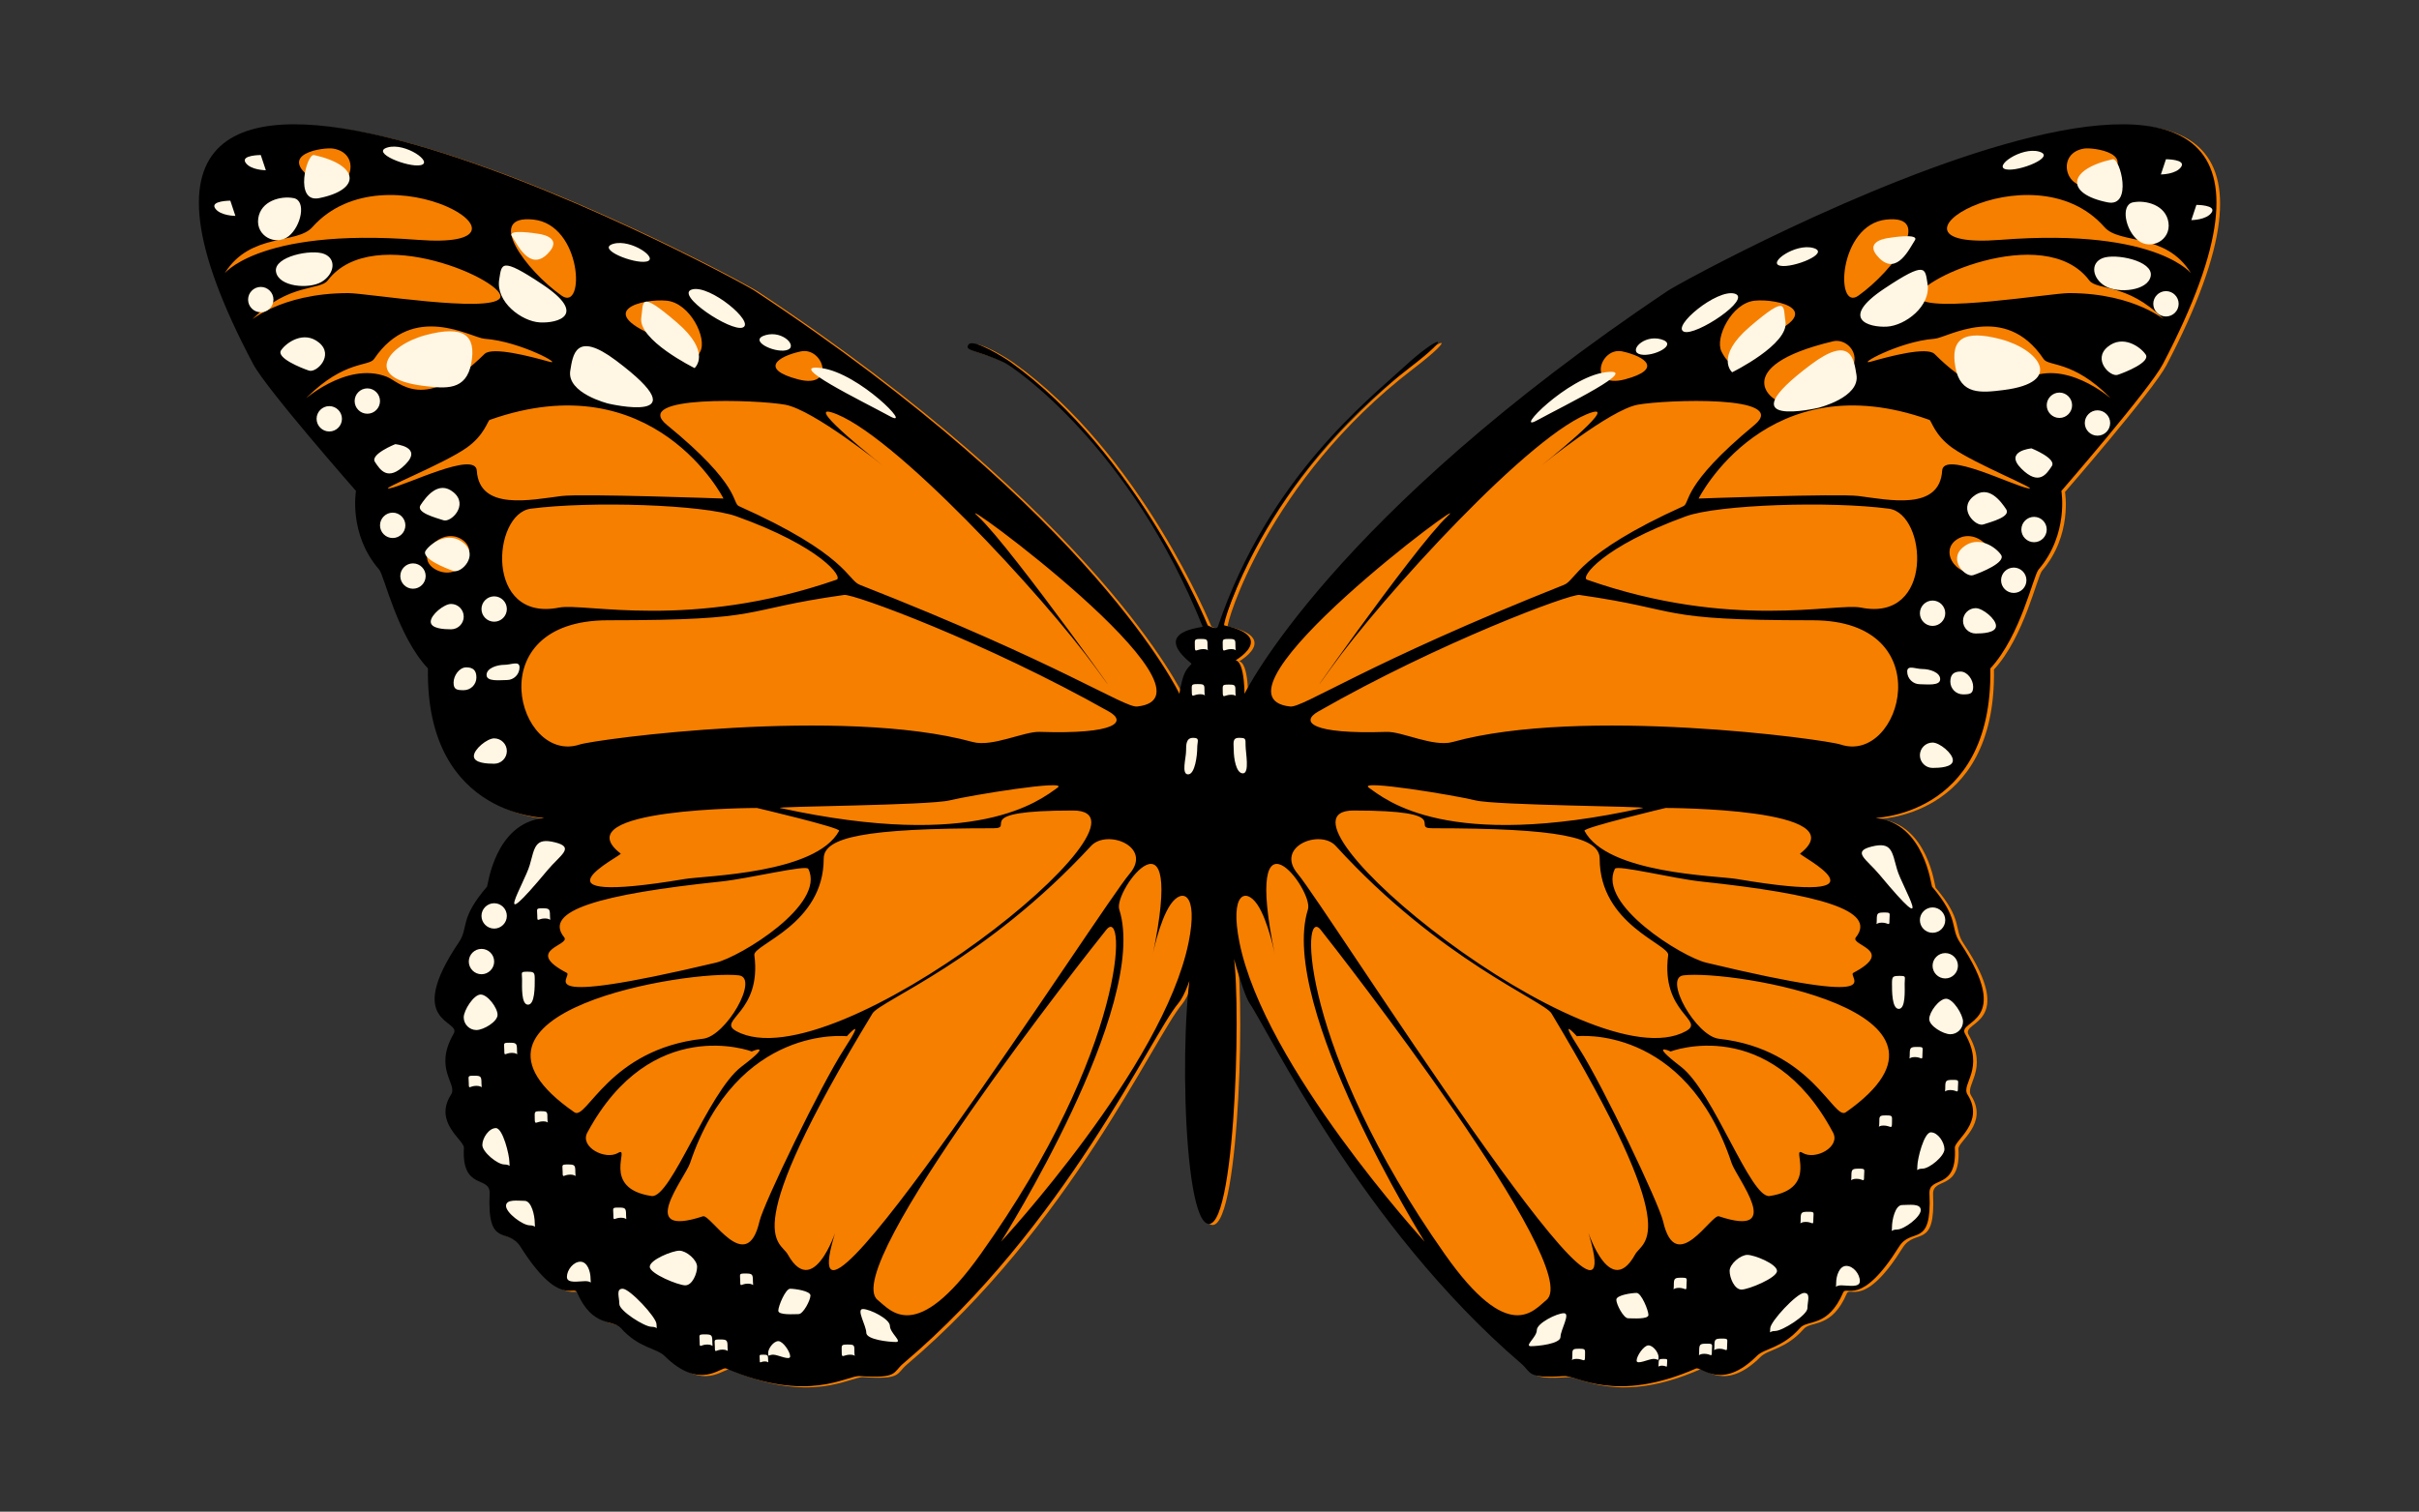 <?xml version="1.0" encoding="UTF-8" standalone="no"?>
<!-- This is a slightly modified version of a sample that shipped with
     JASC's WebDraw (www.jasc.com) -->

<svg
   xmlns:dc="http://purl.org/dc/elements/1.1/"
   xmlns:cc="http://creativecommons.org/ns#"
   xmlns:rdf="http://www.w3.org/1999/02/22-rdf-syntax-ns#"
   xmlns:svg="http://www.w3.org/2000/svg"
   xmlns="http://www.w3.org/2000/svg"
   xmlns:sodipodi="http://sodipodi.sourceforge.net/DTD/sodipodi-0.dtd"
   xmlns:inkscape="http://www.inkscape.org/namespaces/inkscape"
   id="svg4746"
   version="1.1"
   inkscape:version="0.48.0 r9654"
   width="398.364"
   height="248.999"
   sodipodi:docname="butterfly.svg">
  <rect width="100%" height="100%" fill="#333333" stroke="none"/>
  <defs
     id="defs4756" />
  <sodipodi:namedview
     pagecolor="#ffffff"
     bordercolor="#666666"
     borderopacity="1"
     objecttolerance="10"
     gridtolerance="10"
     guidetolerance="10"
     inkscape:pageopacity="0"
     inkscape:pageshadow="2"
     inkscape:window-width="640"
     inkscape:window-height="480"
     id="namedview4754"
     showgrid="false"
     fit-margin-top="0"
     fit-margin-left="0"
     fit-margin-right="0"
     fit-margin-bottom="0"
     inkscape:zoom="0.2442125"
     inkscape:cx="364.01094"
     inkscape:cy="-138.59568"
     inkscape:window-x="0"
     inkscape:window-y="24"
     inkscape:window-maximized="0"
     inkscape:current-layer="svg4746" />
  <path
     style="fill:#f67f00;stroke:none"
     d="m 196.769,109.451 c -6.684,-5.431 1.964,-5.857 1.88,-6.058 -11.907,-29.662 -31.108,-42.755 -32.586,-43.449 -4.562,-2.139 -6.768,-1.938 -5.957,-3.016 0.802,-1.078 6.074,2.298 6.793,2.807 21.098,15.04 32.586,43.449 32.586,43.449 0,0 1.462,0.836 1.671,0.209 8.355,-24.649 25.066,-37.6 30.706,-42.822 5.64,-5.222 8.606,-5.732 0.836,0.209 -24.022,18.382 -30.907,42.321 -30.498,42.404 9.609,2.089 0.418,6.684 0.836,6.267 2.523,-2.523 2.507,5.013 2.507,5.013 0,0 14.204,-29.244 69.768,-66.426 3.426,-2.289 123.244,-67.68 81.466,12.115 -2.164,4.144 -16.711,20.889 -16.711,20.889 0,0 1.253,7.102 -3.76,12.951 -0.861,1.003 -2.924,10.862 -7.938,16.293 -1.412,1.537 -0.017,-1.32 0,0 0.418,25.066 -20.112,24.515 -18.8,24.649 7.938,0.836 9.074,11.138 9.191,11.28 4.596,5.431 2.924,6.684 4.596,9.191 9.024,13.528 -0.493,12.717 0.836,15.04 3.342,5.849 -0.702,8.264 0.418,10.027 2.924,4.596 -2.156,7.528 -2.089,8.773 0.418,7.102 -4.311,4.512 -4.178,7.52 0.418,9.191 -2.924,5.431 -5.013,8.773 -6.267,10.027 -8.665,6.308 -9.191,7.52 -2.507,5.849 -5.866,4.445 -7.102,5.849 -2.924,3.342 -5.849,3.342 -7.102,4.596 -5.849,5.849 -9.166,1.721 -10.027,2.089 -13.369,5.849 -19.635,1.12 -21.724,1.253 -6.267,0.418 -5.306,-0.551 -7.102,-2.089 -26.32,-22.56 -41.777,-55.146 -44.702,-59.324 -1.195,-1.705 -3.743,-11.455 -2.924,-9.191 1.671,4.596 0.836,45.537 -3.76,45.537 -4.596,0 -5.013,-38.435 -2.089,-45.537 0.919,-2.231 -0.777,6.592 -2.958,9.191 -4.562,5.431 -18.624,36.764 -45.287,59.324 -1.813,1.537 -0.844,2.507 -7.194,2.089 -2.106,-0.134 -8.464,4.596 -22,-1.253 -0.869,-0.368 -4.236,3.76 -10.16,-2.089 -1.27,-1.253 -4.228,-1.253 -7.194,-4.596 -1.245,-1.404 -4.654,0 -7.194,-5.849 -0.526,-1.212 -2.958,2.507 -9.308,-7.52 -2.114,-3.342 -5.506,0.418 -5.08,-8.773 0.142,-3.008 -4.654,-0.418 -4.228,-7.52 0.075,-1.245 -5.08,-4.178 -2.122,-8.773 1.136,-1.763 -2.958,-4.178 0.426,-10.027 1.345,-2.323 -8.289,-1.512 0.844,-15.04 1.696,-2.507 0,-3.76 4.654,-9.191 0.125,-0.142 1.27,-10.444 9.316,-11.28 1.329,-0.134 -19.468,0.418 -19.042,-24.649 0.017,-1.32 1.429,1.537 0,0 -5.08,-5.431 -7.169,-15.291 -8.046,-16.293 -5.08,-5.849 -3.81,-12.951 -3.81,-12.951 0,0 -14.731,-16.744 -16.92,-20.889 -42.321,-79.795 79.051,-14.405 82.519,-12.115 56.283,37.182 70.002,66.426 70.002,66.426 0,0 0.301,-2.131 0.836,-3.342 0.535,-1.203 1.303,-1.512 1.111,-1.671 z"
     id="path4748"
     inkscape:connector-curvature="0" />
  <path
     style="fill:#000000;stroke:none"
     d="m 196.175,109.275 c -6.684,-5.431 1.955,-5.866 1.88,-6.058 -11.907,-29.662 -31.108,-42.755 -32.586,-43.449 -4.562,-2.139 -6.768,-1.938 -5.966,-3.016 0.802,-1.078 6.083,2.298 6.801,2.807 21.098,15.04 32.586,43.449 32.586,43.449 0,0 1.462,0.836 1.671,0.209 8.355,-24.649 25.066,-37.6 30.706,-42.822 5.64,-5.222 8.606,-5.732 0.836,0.209 -24.022,18.382 -30.907,42.312 -30.498,42.404 9.609,2.089 0.418,6.684 0.836,6.267 2.523,-2.523 2.507,5.013 2.507,5.013 0,0 14.204,-29.244 69.768,-66.426 3.417,-2.289 123.244,-67.68 81.466,12.115 -2.164,4.136 -16.711,20.889 -16.711,20.889 0,0 1.253,7.102 -3.76,12.951 -0.861,1.003 -2.924,10.862 -7.938,16.293 -1.412,1.537 -0.025,-1.32 0,0 0.418,25.066 -20.112,24.515 -18.8,24.649 7.938,0.836 9.066,11.138 9.191,11.28 4.596,5.431 2.924,6.684 4.596,9.191 9.016,13.528 -0.493,12.717 0.836,15.04 3.342,5.849 -0.702,8.264 0.418,10.027 2.924,4.596 -2.164,7.52 -2.089,8.773 0.418,7.102 -4.311,4.512 -4.178,7.52 0.418,9.191 -2.924,5.431 -5.013,8.773 -6.267,10.027 -8.673,6.308 -9.191,7.52 -2.507,5.849 -5.874,4.445 -7.102,5.849 -2.924,3.342 -5.849,3.342 -7.102,4.596 -5.849,5.849 -9.166,1.713 -10.027,2.089 -13.369,5.849 -19.635,1.111 -21.724,1.253 -6.267,0.418 -5.306,-0.551 -7.102,-2.089 -26.32,-22.56 -41.777,-55.146 -44.702,-59.324 -1.195,-1.713 -3.752,-11.455 -2.924,-9.191 1.671,4.596 0.836,45.537 -3.76,45.537 -4.596,0 -5.013,-38.435 -2.089,-45.537 0.919,-2.231 -0.777,6.584 -2.958,9.191 -4.562,5.431 -18.624,36.764 -45.287,59.324 -1.813,1.537 -0.844,2.507 -7.194,2.089 -2.106,-0.142 -8.464,4.596 -22,-1.253 -0.869,-0.376 -4.236,3.76 -10.16,-2.089 -1.27,-1.253 -4.228,-1.253 -7.194,-4.596 -1.245,-1.404 -4.654,0 -7.194,-5.849 -0.526,-1.212 -2.966,2.507 -9.308,-7.52 -2.122,-3.342 -5.506,0.418 -5.08,-8.773 0.142,-3.008 -4.654,-0.418 -4.236,-7.52 0.075,-1.253 -5.072,-4.178 -2.114,-8.773 1.136,-1.763 -2.958,-4.178 0.426,-10.027 1.345,-2.323 -8.289,-1.512 0.844,-15.04 1.696,-2.507 0,-3.76 4.654,-9.191 0.125,-0.142 1.27,-10.444 9.316,-11.28 1.329,-0.134 -19.468,0.418 -19.051,-24.649 0.025,-1.32 1.437,1.537 0,0 -5.072,-5.431 -7.169,-15.291 -8.038,-16.293 -5.08,-5.849 -3.81,-12.951 -3.81,-12.951 0,0 -14.731,-16.753 -16.928,-20.889 -42.312,-79.795 79.06,-14.405 82.527,-12.115 56.283,37.182 70.002,66.426 70.002,66.426 0,0 0.301,-2.131 0.836,-3.342 0.535,-1.203 1.303,-1.512 1.111,-1.671 z m 32.169,11.28 c 2.54,-0.084 7.712,2.548 10.862,1.671 21.248,-5.899 61.262,-0.468 63.92,0.418 10.027,3.342 16.711,-20.471 -4.596,-20.471 -26.345,0 -20.889,-1.671 -38.435,-4.178 -1.487,-0.209 -22.994,7.771 -43.031,19.218 -2.924,1.671 -1.253,3.76 11.28,3.342 z m -15.875,-4.178 c 2.122,0.234 12.533,-7.102 45.12,-20.053 1.98,-0.785 2.089,-5.013 19.635,-12.951 1.145,-0.518 -0.418,-3.342 11.698,-13.369 5.991,-4.955 -14.622,-4.178 -19.218,-3.342 -4.596,0.836 -15.875,10.027 -15.875,10.027 0,0 12.684,-10.085 8.355,-8.773 -9.609,2.924 -34.675,30.498 -43.031,42.195 -8.355,11.698 13.787,-20.053 19.218,-25.066 5.431,-5.013 -41.36,29.662 -25.902,31.333 z M 306.468,100.084 c 12.132,2.431 10.862,-15.458 4.596,-16.293 -9.667,-1.287 -28.083,-0.685 -33.422,1.253 -13.787,5.013 -17.404,10.052 -16.293,10.444 23.813,8.355 40.942,3.76 45.12,4.596 z m -0.418,-18.382 c 4.946,0.618 13.369,2.507 13.787,-4.178 0.209,-3.359 11.698,2.507 14.204,2.924 2.072,0.343 -8.773,-4.002 -12.533,-6.684 -2.924,-2.089 -3.434,-4.479 -3.76,-4.596 -26.738,-9.609 -38.017,12.951 -38.017,12.951 0,0 22.978,-0.836 26.32,-0.418 z m 54.728,-36.764 c -4.178,-6.684 -11.664,-4.629 -14.204,-7.52 -12.115,-13.787 -40.173,3.894 -17.129,2.089 26.738,-2.089 31.826,6.225 31.333,5.431 z m -20.053,3.342 c 11.288,0 16.293,5.013 15.458,4.178 -5.849,-5.849 -10.862,-4.596 -12.115,-6.267 -7.453,-9.935 -29.662,0.418 -27.991,2.924 1.671,2.507 21.724,-0.836 24.649,-0.836 z m -38.853,7.938 c -17.547,4.178 -10.027,10.444 -7.938,10.027 16.235,-3.242 11.597,-10.896 7.938,-10.027 z m 8.773,-20.053 c -7.938,0.836 -8.472,15.299 -4.596,12.533 5.849,-4.178 12.533,-13.369 4.596,-12.533 z m -20.889,19.635 c 11.698,-4.596 2.924,-6.684 -0.836,-6.267 -3.76,0.418 -6.542,6.125 -5.431,8.355 2.507,5.013 4.002,-1.195 6.267,-2.089 z m 36.764,38.018 c 3.76,-2.089 -0.836,-7.102 -4.178,-5.013 -3.342,2.089 0.418,7.102 4.178,5.013 z m -7.938,-35.511 c 9.834,9.834 13.787,4.596 15.875,3.76 6.785,-2.716 14.204,4.596 12.951,3.342 -6.083,-6.083 -10.027,-5.013 -10.862,-6.267 -6.359,-9.542 -15.842,-3.493 -17.964,-3.342 -5.849,0.418 -13.11,4.52 -10.444,3.76 2.924,-0.836 9.191,-2.507 10.444,-1.253 z m 27.991,-28.826 c 5.849,-4.178 -1.855,-5.239 -3.342,-5.013 -5.431,0.836 -2.507,9.191 3.342,5.013 z M 213.722,143.95 c 4.596,5.431 55.982,86.897 48.044,59.742 -1.078,-3.693 2.924,11.28 7.52,2.924 1.287,-2.34 8.481,-2.582 -13.787,-39.689 -1.253,-2.089 -18.382,-8.773 -35.511,-27.573 -2.59,-2.849 -10.085,0.084 -6.267,4.596 z m 46.373,28.826 c 3.76,5.849 13.11,25.442 13.787,28.409 2.089,9.191 7.938,-1.253 9.191,-0.836 10.996,3.668 2.924,-6.267 2.089,-8.773 -7.662,-22.978 -25.484,-20.889 -25.484,-20.889 0,0 -3.342,-3.76 0.418,2.089 z m -22.142,33.84 c 10.561,15.015 14.622,9.191 16.711,7.52 6.434,-5.147 -34.491,-57.636 -37.182,-60.995 -3.342,-4.178 -3.342,19.635 20.471,53.475 z m 38.853,-30.915 c 5.431,4.178 11.48,21.783 14.622,21.307 8.355,-1.253 3.342,-8.355 5.431,-7.102 2.089,1.253 6.267,-0.978 5.013,-3.342 -10.444,-19.635 -26.738,-13.369 -26.738,-13.369 0,0 -3.76,-1.671 1.671,2.507 z m -53.893,-42.195 c -16.293,0 38.853,45.12 54.728,36.346 3.292,-1.821 -4.178,-2.924 -2.924,-12.533 0.234,-1.755 -11.28,-5.013 -11.28,-15.875 0,-3.543 -6.618,-5.013 -27.573,-5.013 -3.76,0 4.103,-2.924 -12.951,-2.924 z m 60.16,37.6 c 15.265,1.696 18.892,13.519 20.889,12.115 23.813,-16.711 -18.992,-23.529 -26.738,-22.56 -3.342,0.418 2.089,10.027 5.849,10.444 z M 225.42,129.746 c 2.924,2.089 12.951,10.444 45.12,3.342 1.228,-0.267 -24.231,-0.418 -27.573,-1.253 -3.342,-0.836 -19.527,-3.501 -17.547,-2.089 z m 55.564,28.826 c 31.333,7.52 23.061,2.289 24.231,1.671 7.102,-3.76 -0.66,-4.504 0.418,-5.849 3.518,-4.395 -5.849,-7.102 -25.484,-9.191 -4.646,-0.493 -13.853,-2.799 -14.204,-2.089 -2.924,5.849 11.038,14.497 15.04,15.458 z m 5.013,-13.787 c 27.155,4.596 10.119,-3.919 10.444,-4.178 9.609,-7.52 -22.142,-7.52 -22.142,-7.52 0,0 -13.645,3.242 -13.369,3.76 3.76,7.102 21.749,7.378 25.066,7.938 z m -51.386,59.742 c 0,0 -24.231,-38.853 -19.218,-54.728 1.011,-3.183 -10.862,-18.8 -5.431,7.52 0.084,0.409 -1.028,-5.59 -2.924,-8.355 -1.897,-2.766 -4.545,-1.855 -2.924,6.267 4.086,20.412 30.498,49.297 30.498,49.297 z M 267.615,62.484 c 6.267,-1.671 3.342,-3.76 -0.418,-4.596 -3.76,-0.836 -5.849,6.267 0.418,4.596 z m -84.992,54.728 c -20.287,-11.447 -42.078,-19.427 -43.591,-19.218 -17.772,2.507 -12.241,4.178 -38.928,4.178 -21.582,0 -14.814,23.813 -4.654,20.471 2.69,-0.886 43.223,-6.317 64.747,-0.418 3.183,0.877 8.431,-1.755 11.004,-1.671 12.692,0.418 14.388,-1.671 11.422,-3.342 z M 161.041,85.044 c 5.498,5.013 27.932,36.764 19.468,25.066 -8.464,-11.698 -33.856,-39.271 -43.591,-42.195 -4.378,-1.312 8.464,8.773 8.464,8.773 0,0 -11.422,-9.191 -16.084,-10.027 -4.654,-0.836 -25.526,-1.613 -19.46,3.342 12.266,10.027 10.687,12.851 11.848,13.369 17.772,7.938 17.881,12.166 19.886,12.951 33.013,12.951 43.557,20.287 45.705,20.053 15.658,-1.671 -31.734,-36.346 -26.236,-31.333 z m -23.278,10.444 c 1.136,-0.393 -2.532,-5.431 -16.502,-10.444 -5.406,-1.938 -24.064,-2.54 -33.856,-1.253 -6.342,0.836 -7.629,18.725 4.654,16.293 4.236,-0.836 21.582,3.76 45.705,-4.596 z M 119.146,82.12 c 0,0 -11.43,-22.56 -38.51,-12.951 -0.326,0.117 -0.844,2.507 -3.81,4.596 -3.802,2.682 -14.789,7.027 -12.692,6.684 2.54,-0.418 14.171,-6.283 14.388,-2.924 0.418,6.684 8.957,4.796 13.962,4.178 3.384,-0.418 26.662,0.418 26.662,0.418 z M 68.788,39.507 c 23.337,1.805 -5.08,-15.875 -17.354,-2.089 -2.573,2.891 -10.152,0.836 -14.388,7.52 -0.501,0.794 4.654,-7.52 31.743,-5.431 z m 13.544,9.609 c 1.688,-2.507 -20.805,-12.859 -28.359,-2.924 -1.27,1.671 -6.35,0.418 -12.274,6.267 -0.844,0.836 4.228,-4.178 15.658,-4.178 2.966,0 23.278,3.342 24.975,0.836 z m 14.388,7.102 C 114.492,60.395 106.872,66.662 104.758,66.244 88.314,63.002 93.01,55.349 96.72,56.218 z M 92.484,48.698 c 3.927,2.766 3.384,-11.698 -4.654,-12.533 -8.038,-0.836 -1.27,8.355 4.654,12.533 z m 22.852,9.191 c 1.128,-2.231 -1.696,-7.938 -5.498,-8.355 -3.81,-0.418 -12.7,1.671 -0.852,6.267 2.298,0.894 3.81,7.102 6.35,2.089 z M 75.982,88.804 c -3.384,-2.089 -8.046,2.924 -4.236,5.013 3.81,2.089 7.62,-2.924 4.236,-5.013 z M 90.37,59.56 c 2.699,0.76 -4.654,-3.342 -10.578,-3.76 -2.156,-0.15 -11.756,-6.2 -18.198,3.342 -0.852,1.253 -4.846,0.184 -11.004,6.267 -1.27,1.253 6.242,-6.058 13.118,-3.342 2.114,0.836 6.125,6.074 16.084,-3.76 1.27,-1.253 7.612,0.418 10.578,1.253 z M 54.817,24.467 c -1.504,-0.226 -9.308,0.836 -3.384,5.013 5.924,4.178 8.89,-4.178 3.384,-5.013 z M 179.665,139.355 c -17.354,18.8 -34.709,25.484 -35.979,27.573 -22.551,37.107 -15.265,37.349 -13.962,39.689 4.654,8.355 8.715,-6.618 7.62,-2.924 -8.046,27.155 44.008,-54.311 48.662,-59.742 3.869,-4.512 -3.718,-7.445 -6.342,-4.596 z m -40.207,31.333 c 0,0 -18.056,-2.089 -25.818,20.889 -0.844,2.507 -9.016,12.441 2.122,8.773 1.27,-0.418 7.194,10.027 9.308,0.836 0.685,-2.966 10.16,-22.56 13.962,-28.409 3.81,-5.849 0.426,-2.089 0.426,-2.089 z m 42.738,-17.547 c -2.716,3.359 -44.175,55.848 -37.658,60.995 2.114,1.671 6.225,7.495 16.928,-7.52 24.122,-33.84 24.122,-57.653 20.73,-53.475 z m -58.397,20.053 c 0,0 -16.502,-6.267 -27.08,13.369 -1.278,2.365 2.958,4.596 5.072,3.342 2.122,-1.253 -2.958,5.849 5.506,7.102 3.183,0.476 9.308,-17.129 14.806,-21.307 5.506,-4.178 1.696,-2.507 1.696,-2.507 z m 39.781,-36.764 c -21.231,0 -27.932,1.471 -27.932,5.013 0,10.862 -11.656,14.121 -11.422,15.875 1.27,9.609 -6.3,10.712 -2.966,12.533 16.084,8.773 71.941,-36.346 55.439,-36.346 -17.271,0 -9.308,2.924 -13.118,2.924 z m -41.894,24.231 c -7.846,-0.969 -51.211,5.849 -27.089,22.56 2.022,1.404 5.698,-10.419 21.164,-12.115 3.81,-0.418 9.308,-10.027 5.924,-10.444 z m 34.7,-28.826 c -3.384,0.836 -29.169,0.986 -27.932,1.253 32.586,7.102 42.747,-1.253 45.705,-3.342 2.005,-1.412 -14.388,1.253 -17.772,2.089 z m -23.278,11.28 c -0.359,-0.71 -9.684,1.596 -14.388,2.089 -19.886,2.089 -29.378,4.796 -25.81,9.191 1.086,1.345 -6.776,2.089 0.418,5.849 1.186,0.618 -7.194,5.849 24.548,-1.671 4.052,-0.961 18.198,-9.609 15.232,-15.458 z m 5.08,-6.267 c 0.284,-0.518 -13.544,-3.76 -13.544,-3.76 0,0 -32.16,0 -22.426,7.52 0.334,0.259 -16.928,8.773 10.578,4.178 3.367,-0.56 21.582,-0.836 25.392,-7.938 z m 57.553,18.382 c 1.646,-8.122 -1.044,-9.032 -2.958,-6.267 -1.922,2.766 -3.05,8.765 -2.966,8.355 5.506,-26.32 -6.517,-10.703 -5.498,-7.52 5.072,15.875 -19.468,54.728 -19.468,54.728 0,0 26.754,-28.885 30.89,-49.297 z M 131.838,57.889 c -3.81,0.836 -6.768,2.924 -0.418,4.596 6.342,1.671 4.228,-5.431 0.418,-4.596 z"
     id="path4750"
     inkscape:connector-curvature="0" />
  <path
     style="fill:#fff6e3;stroke:none"
     d="m 329.955,64.247 c -3.727,0.468 -7.102,0.836 -7.938,-3.76 -0.836,-4.596 1.253,-6.267 7.52,-4.596 6.267,1.671 10.444,7.102 0.418,8.355 z m -30.498,2.924 c 0,0 -15.641,3.693 -1.253,-7.102 6.684,-5.013 7.102,-0.836 7.52,1.671 0.627,3.735 -6.267,5.431 -6.267,5.431 z m 47.626,-33.84 c -6.977,-1.395 -6.684,-5.431 0.836,-7.102 1.228,-0.267 3.342,7.938 -0.836,7.102 z m 4.178,0 c 2.089,-0.418 5.431,0.418 5.849,3.342 0.418,2.924 -2.924,4.596 -5.013,2.924 -2.089,-1.671 -2.924,-5.849 -0.836,-6.267 z m -5.013,9.191 c 2.089,-0.836 8.355,0.418 7.938,2.924 -0.418,2.507 -5.431,2.924 -7.52,1.671 -2.089,-1.253 -2.507,-3.76 -0.418,-4.596 z m 0.836,14.622 c 2.507,-2.089 5.431,0 6.267,1.253 0.836,1.253 -3.342,2.924 -4.596,3.342 -1.253,0.418 -4.178,-2.507 -1.671,-4.596 z m 9.609,-30.915 c 0,0 3.342,0 2.507,1.253 -0.836,1.253 -3.342,1.253 -3.342,1.253 z m 5.013,7.52 c 0,0 3.342,0 2.507,1.253 -0.836,1.253 -3.342,1.253 -3.342,1.253 z m -27.155,40.106 c 0,0 4.178,1.671 3.342,2.924 -0.836,1.253 -2.089,3.342 -5.013,0.418 -2.924,-2.924 1.671,-3.342 1.671,-3.342 z m -11.28,16.293 c 2.507,-2.089 5.431,0 6.267,1.253 0.836,1.253 -3.342,2.924 -4.596,3.342 -1.253,0.418 -4.178,-2.507 -1.671,-4.596 z m 1.671,-8.355 c 2.507,-2.089 4.596,0.836 5.431,2.089 0.836,1.253 -2.507,2.089 -3.76,2.507 -1.253,0.418 -4.178,-2.507 -1.671,-4.596 z M 310.738,53.803 c -2.983,0.167 -7.938,-1.253 -0.418,-6.267 6.952,-4.629 6.684,-3.342 7.102,-0.836 0.627,3.735 -3.701,6.943 -6.684,7.102 z m -25.484,7.52 c 0,0 -2.924,-2.507 2.924,-7.52 6.35,-5.431 5.431,-3.342 5.849,-0.836 0.627,3.735 -8.773,8.355 -8.773,8.355 z m 25.902,-22.142 c 0,0 5.013,-0.836 4.178,0.418 -0.836,1.253 -2.924,5.849 -5.849,2.924 -2.924,-2.924 1.671,-3.342 1.671,-3.342 z m 27.991,25.484 c 1.153,0 2.089,0.944 2.089,2.089 0,1.153 -0.936,2.089 -2.089,2.089 -1.145,0 -2.089,-0.936 -2.089,-2.089 0,-1.145 0.944,-2.089 2.089,-2.089 z m -4.178,20.471 c 1.153,0 2.089,0.944 2.089,2.089 0,1.153 -0.936,2.089 -2.089,2.089 -1.145,0 -2.089,-0.936 -2.089,-2.089 0,-1.145 0.944,-2.089 2.089,-2.089 z m -3.342,8.355 c 1.153,0 2.089,0.944 2.089,2.089 0,1.153 -0.936,2.089 -2.089,2.089 -1.145,0 -2.089,-0.936 -2.089,-2.089 0,-1.145 0.944,-2.089 2.089,-2.089 z m -13.369,5.431 c 1.153,0 2.089,0.944 2.089,2.089 0,1.153 -0.936,2.089 -2.089,2.089 -1.145,0 -2.089,-0.936 -2.089,-2.089 0,-1.145 0.944,-2.089 2.089,-2.089 z m 7.102,1.253 c 1.153,0 3.342,1.78 3.342,2.924 0,1.153 -2.189,1.253 -3.342,1.253 -1.145,0 -2.089,-0.936 -2.089,-2.089 0,-1.145 0.944,-2.089 2.089,-2.089 z m 20.053,-32.586 c 1.153,0 2.089,0.944 2.089,2.089 0,1.153 -0.936,2.089 -2.089,2.089 -1.145,0 -2.089,-0.936 -2.089,-2.089 0,-1.145 0.944,-2.089 2.089,-2.089 z m 11.28,-19.635 c 1.153,0 2.089,0.944 2.089,2.089 0,1.153 -0.936,2.089 -2.089,2.089 -1.145,0 -2.089,-0.936 -2.089,-2.089 0,-1.145 0.944,-2.089 2.089,-2.089 z m -79.377,6.684 c 1.938,0.777 11.28,-5.431 8.355,-6.267 -2.924,-0.836 -10.444,5.431 -8.355,6.267 z m 15.875,-10.862 c 2.089,0.418 8.355,-2.089 5.431,-2.924 -2.924,-0.836 -7.637,2.49 -5.431,2.924 z m -40.106,25.484 c 4.596,-2.507 17.547,-8.773 11.28,-7.938 -6.267,0.836 -15.224,10.093 -11.28,7.938 z m 77.288,-41.36 c 2.089,0.418 8.355,-2.089 5.431,-2.924 -2.924,-0.836 -7.637,2.49 -5.431,2.924 z m -60.16,30.498 c 2.089,0.418 6.267,-1.671 3.342,-2.507 -2.924,-0.836 -5.548,2.072 -3.342,2.507 z m 52.64,52.222 c 1.153,0 2.089,1.362 2.089,2.507 0,1.153 -0.518,1.253 -1.671,1.253 -1.145,0 -2.089,-0.936 -2.089,-2.089 0,-1.145 0.526,-1.671 1.671,-1.671 z m -6.267,-0.418 c 1.153,0 2.924,0.526 2.924,1.671 0,1.153 -2.189,0.836 -3.342,0.836 -1.145,0 -2.089,-0.936 -2.089,-2.089 0,-1.145 1.362,-0.418 2.507,-0.418 z m 1.671,12.115 c 1.153,0 3.342,1.78 3.342,2.924 0,1.153 -2.189,1.253 -3.342,1.253 -1.145,0 -2.089,-0.936 -2.089,-2.089 0,-1.145 0.944,-2.089 2.089,-2.089 z m -10.027,17.129 c 3.342,-0.836 3.342,0.836 4.178,3.76 0.836,2.924 6.743,12.433 -2.924,0.836 -2.089,-2.507 -4.596,-3.76 -1.253,-4.596 z m 10.027,10.027 c 1.153,0 2.089,0.944 2.089,2.089 0,1.153 -0.936,2.089 -2.089,2.089 -1.145,0 -2.089,-0.936 -2.089,-2.089 0,-1.145 0.944,-2.089 2.089,-2.089 z m 2.089,7.52 c 1.153,0 2.089,0.944 2.089,2.089 0,1.153 -0.936,2.089 -2.089,2.089 -1.145,0 -2.089,-0.936 -2.089,-2.089 0,-1.145 0.944,-2.089 2.089,-2.089 z m 0.142,7.52 c 1.145,0 2.782,2.615 2.782,3.76 0,1.153 -0.936,2.089 -2.089,2.089 -1.145,0 -3.476,-1.354 -3.476,-2.507 0,-1.145 1.629,-3.342 2.782,-3.342 z m 1.111,13.369 c 1.153,0 0.836,0.109 0.836,1.253 0,1.153 -0.1,0.418 -1.253,0.418 -1.145,0 -0.836,0.735 -0.836,-0.418 0,-1.145 0.109,-1.253 1.253,-1.253 z m -11.28,-27.573 c 1.153,0 0.836,0.109 0.836,1.253 0,1.153 -0.1,0.418 -1.253,0.418 -1.145,0 -0.836,0.735 -0.836,-0.418 0,-1.145 0.109,-1.253 1.253,-1.253 z m 2.507,10.444 c 1.153,0 0.836,0.109 0.836,1.253 0,1.153 0.175,4.178 -0.969,4.178 -1.153,0 -1.12,-3.025 -1.12,-4.178 0,-1.145 0.109,-1.253 1.253,-1.253 z m 2.924,11.698 c 1.153,0 0.836,0.109 0.836,1.253 0,1.153 -0.1,0.418 -1.253,0.418 -1.145,0 -0.836,0.735 -0.836,-0.418 0,-1.145 0.109,-1.253 1.253,-1.253 z m -5.147,11.28 c 1.145,0 0.969,0.109 0.969,1.253 0,1.153 -0.242,0.418 -1.387,0.418 -1.153,0 -0.702,0.735 -0.702,-0.418 0,-1.145 -0.033,-1.253 1.12,-1.253 z m 7.378,2.791 c 1.145,0 2.231,1.629 2.231,2.782 0,1.145 -2.473,3.2 -3.626,3.2 -1.145,0 -0.836,0.735 -0.836,-0.418 0,-1.145 1.078,-5.565 2.231,-5.565 z m -4.738,11.973 c 1.153,0 3.066,-0.318 3.066,0.836 0,1.145 -2.749,3.2 -3.902,3.2 -1.145,0 -0.836,0.735 -0.836,-0.418 0,-1.145 0.526,-3.618 1.671,-3.618 z m -7.102,-5.991 c 1.153,0 0.836,0.109 0.836,1.253 0,1.153 -0.1,0.418 -1.253,0.418 -1.145,0 -0.836,0.735 -0.836,-0.418 0,-1.145 0.109,-1.253 1.253,-1.253 z m -2.089,16.017 c 1.153,0 2.231,1.354 2.231,2.507 0,1.145 -1.913,0.694 -3.066,0.694 -1.145,0 -0.836,0.735 -0.836,-0.418 0,-1.145 0.526,-2.782 1.671,-2.782 z m -6.96,4.453 c 1.145,0 0.56,1.362 0.56,2.507 0,1.153 -4.144,3.76 -5.297,3.76 -1.145,0 -0.836,0.735 -0.836,-0.418 0,-1.145 4.42,-5.849 5.573,-5.849 z m 0.694,-13.369 c 1.153,0 0.836,0.109 0.836,1.253 0,1.153 -0.1,0.418 -1.253,0.418 -1.145,0 -0.836,0.735 -0.836,-0.418 0,-1.145 0.109,-1.253 1.253,-1.253 z m -10.027,7.102 c 1.153,0 4.88,1.496 4.88,2.649 0,1.145 -4.704,3.066 -5.849,3.066 -1.153,0 -1.955,-1.922 -1.955,-3.066 0,-1.153 1.78,-2.649 2.924,-2.649 z m -10.862,3.76 c 1.153,0 0.836,0.109 0.836,1.253 0,1.153 -0.1,0.418 -1.253,0.418 -1.145,0 -0.836,0.735 -0.836,-0.418 0,-1.145 0.109,-1.253 1.253,-1.253 z m 6.684,10.027 c 1.153,0 0.836,0.109 0.836,1.253 0,1.153 -0.1,0.418 -1.253,0.418 -1.145,0 -0.836,0.735 -0.836,-0.418 0,-1.145 0.109,-1.253 1.253,-1.253 z m -2.507,0.836 c 1.153,0 0.836,0.109 0.836,1.253 0,1.153 -0.1,0.418 -1.253,0.418 -1.145,0 -0.836,0.735 -0.836,-0.418 0,-1.145 0.109,-1.253 1.253,-1.253 z m -9.609,0.284 c 0.769,0 1.671,1.178 1.671,1.947 0,0.769 -0.067,0.276 -0.836,0.276 -0.76,0 -2.782,1.044 -2.782,0.284 0,-0.769 1.186,-2.507 1.947,-2.507 z m 2.507,2.223 c 0.769,0 0.56,0.075 0.56,0.836 0,0.769 -0.067,0.284 -0.836,0.284 -0.769,0 -0.56,0.485 -0.56,-0.284 0,-0.76 0.075,-0.836 0.836,-0.836 z m -4.453,-10.862 c 0.769,0 1.947,2.858 1.947,3.626 0,0.76 -2.573,0.551 -3.342,0.551 -0.76,0 -1.947,-2.298 -1.947,-3.058 0,-0.769 2.573,-1.12 3.342,-1.12 z m -9.467,9.191 c 1.145,0 0.969,0.109 0.969,1.253 0,1.153 -0.242,0.418 -1.387,0.418 -1.153,0 -0.702,0.735 -0.702,-0.418 0,-1.145 -0.033,-1.253 1.12,-1.253 z m -2.507,-5.849 c 1.145,0 -0.56,2.749 -0.56,3.902 0,1.145 -3.727,1.529 -4.871,1.529 -1.153,0 0.969,-1.496 0.969,-2.64 0,-1.153 3.309,-2.791 4.462,-2.791 z M 69.682,63.554 c 3.735,0.468 7.102,0.836 7.938,-3.76 0.836,-4.596 -1.253,-6.267 -7.52,-4.596 -6.267,1.671 -10.444,7.102 -0.418,8.355 z m 30.498,2.924 c 0,0 15.641,3.685 1.253,-7.102 -6.684,-5.013 -7.102,-0.836 -7.52,1.671 -0.618,3.735 6.267,5.431 6.267,5.431 z M 52.553,32.638 c 6.977,-1.395 6.684,-5.431 -0.836,-7.102 -1.22,-0.276 -3.342,7.938 0.836,7.102 z m -4.178,0 c -2.089,-0.418 -5.431,0.418 -5.849,3.342 -0.418,2.924 2.924,4.596 5.013,2.924 2.089,-1.671 2.924,-5.849 0.836,-6.267 z m 5.013,9.191 c -2.089,-0.836 -8.355,0.418 -7.938,2.924 0.418,2.507 5.431,2.924 7.52,1.671 2.089,-1.253 2.507,-3.76 0.418,-4.596 z m -0.836,14.622 c -2.507,-2.089 -5.431,0 -6.267,1.253 -0.836,1.253 3.342,2.924 4.596,3.342 1.253,0.418 4.178,-2.507 1.671,-4.596 z M 42.944,25.536 c 0,0 -3.342,0 -2.507,1.253 0.836,1.253 3.342,1.253 3.342,1.253 z m -5.013,7.52 c 0,0 -3.342,0 -2.507,1.253 0.836,1.253 3.342,1.253 3.342,1.253 z M 65.086,73.163 c 0,0 -4.178,1.671 -3.342,2.924 0.836,1.253 2.089,3.342 5.013,0.418 2.924,-2.924 -1.671,-3.342 -1.671,-3.342 z m 11.28,16.293 c -2.507,-2.089 -5.431,0 -6.267,1.253 -0.836,1.253 3.342,2.924 4.596,3.342 1.253,0.418 4.178,-2.507 1.671,-4.596 z M 74.695,81.1 c -2.507,-2.089 -4.596,0.836 -5.431,2.089 -0.836,1.253 2.507,2.089 3.76,2.507 1.253,0.418 4.178,-2.507 1.671,-4.596 z M 88.899,53.109 c 2.983,0.167 7.938,-1.253 0.418,-6.267 -6.952,-4.637 -6.684,-3.342 -7.102,-0.836 -0.618,3.735 3.701,6.935 6.684,7.102 z m 25.484,7.52 c 0,0 2.924,-2.507 -2.924,-7.52 -6.342,-5.439 -5.431,-3.342 -5.849,-0.836 -0.618,3.735 8.773,8.355 8.773,8.355 z M 88.481,38.487 c 0,0 -5.013,-0.836 -4.178,0.418 0.836,1.253 2.924,5.849 5.849,2.924 2.924,-2.924 -1.671,-3.342 -1.671,-3.342 z M 60.491,63.972 c -1.145,0 -2.089,0.944 -2.089,2.089 0,1.153 0.944,2.089 2.089,2.089 1.153,0 2.089,-0.936 2.089,-2.089 0,-1.145 -0.936,-2.089 -2.089,-2.089 z m 4.178,20.471 c -1.145,0 -2.089,0.944 -2.089,2.089 0,1.153 0.944,2.089 2.089,2.089 1.153,0 2.089,-0.936 2.089,-2.089 0,-1.145 -0.936,-2.089 -2.089,-2.089 z m 3.342,8.355 c -1.145,0 -2.089,0.944 -2.089,2.089 0,1.153 0.944,2.089 2.089,2.089 1.153,0 2.089,-0.936 2.089,-2.089 0,-1.145 -0.936,-2.089 -2.089,-2.089 z m 13.369,5.431 c -1.145,0 -2.089,0.944 -2.089,2.089 0,1.153 0.944,2.089 2.089,2.089 1.153,0 2.089,-0.936 2.089,-2.089 0,-1.145 -0.936,-2.089 -2.089,-2.089 z m -7.102,1.253 c -1.145,0 -3.342,1.78 -3.342,2.924 0,1.153 2.197,1.253 3.342,1.253 1.153,0 2.089,-0.936 2.089,-2.089 0,-1.145 -0.936,-2.089 -2.089,-2.089 z M 54.224,66.896 c -1.145,0 -2.089,0.944 -2.089,2.089 0,1.153 0.944,2.089 2.089,2.089 1.153,0 2.089,-0.936 2.089,-2.089 0,-1.145 -0.936,-2.089 -2.089,-2.089 z M 42.944,47.261 c -1.145,0 -2.089,0.944 -2.089,2.089 0,1.153 0.944,2.089 2.089,2.089 1.153,0 2.089,-0.936 2.089,-2.089 0,-1.145 -0.936,-2.089 -2.089,-2.089 z m 79.377,6.684 c -1.938,0.777 -11.28,-5.431 -8.355,-6.267 2.924,-0.836 10.444,5.431 8.355,6.267 z M 106.446,43.083 c -2.089,0.418 -8.355,-2.089 -5.431,-2.924 2.924,-0.836 7.637,2.482 5.431,2.924 z m 40.106,25.484 c -4.596,-2.507 -17.547,-8.773 -11.28,-7.938 6.267,0.836 15.232,10.093 11.28,7.938 z M 69.264,27.207 c -2.089,0.418 -8.355,-2.089 -5.431,-2.924 2.924,-0.836 7.637,2.482 5.431,2.924 z m 60.16,30.498 c -2.089,0.418 -6.267,-1.671 -3.342,-2.507 2.924,-0.836 5.548,2.064 3.342,2.507 z M 76.784,109.927 c -1.145,0 -2.089,1.362 -2.089,2.507 0,1.153 0.526,1.253 1.671,1.253 1.153,0 2.089,-0.936 2.089,-2.089 0,-1.145 -0.518,-1.671 -1.671,-1.671 z m 6.267,-0.418 c -1.145,0 -2.924,0.526 -2.924,1.671 0,1.153 2.197,0.836 3.342,0.836 1.153,0 2.089,-0.936 2.089,-2.089 0,-1.145 -1.354,-0.418 -2.507,-0.418 z m -1.671,12.115 c -1.145,0 -3.342,1.78 -3.342,2.924 0,1.153 2.197,1.253 3.342,1.253 1.153,0 2.089,-0.936 2.089,-2.089 0,-1.145 -0.936,-2.089 -2.089,-2.089 z m 10.027,17.129 c -3.342,-0.836 -3.342,0.836 -4.178,3.76 -0.836,2.924 -6.735,12.433 2.924,0.836 2.089,-2.507 4.596,-3.76 1.253,-4.596 z m -10.027,10.027 c -1.145,0 -2.089,0.936 -2.089,2.089 0,1.145 0.944,2.089 2.089,2.089 1.153,0 2.089,-0.944 2.089,-2.089 0,-1.153 -0.936,-2.089 -2.089,-2.089 z m -2.089,7.52 c -1.145,0 -2.089,0.936 -2.089,2.089 0,1.145 0.944,2.089 2.089,2.089 1.153,0 2.089,-0.944 2.089,-2.089 0,-1.153 -0.936,-2.089 -2.089,-2.089 z m -0.134,7.52 c -1.153,0 -2.791,2.607 -2.791,3.76 0,1.145 0.944,2.089 2.089,2.089 1.153,0 3.484,-1.362 3.484,-2.507 0,-1.153 -1.638,-3.342 -2.782,-3.342 z m -1.12,13.369 c -1.145,0 -0.836,0.1 -0.836,1.253 0,1.145 0.109,0.418 1.253,0.418 1.153,0 0.836,0.727 0.836,-0.418 0,-1.153 -0.1,-1.253 -1.253,-1.253 z m 11.28,-27.573 c -1.145,0 -0.836,0.1 -0.836,1.253 0,1.145 0.109,0.418 1.253,0.418 1.153,0 0.836,0.727 0.836,-0.418 0,-1.153 -0.1,-1.253 -1.253,-1.253 z m -2.507,10.444 c -1.145,0 -0.836,0.1 -0.836,1.253 0,1.145 -0.167,4.178 0.978,4.178 1.153,0 1.111,-3.033 1.111,-4.178 0,-1.153 -0.1,-1.253 -1.253,-1.253 z m -2.924,11.698 c -1.145,0 -0.836,0.1 -0.836,1.253 0,1.145 0.109,0.418 1.253,0.418 1.153,0 0.836,0.727 0.836,-0.418 0,-1.153 -0.1,-1.253 -1.253,-1.253 z m 5.155,11.28 c -1.145,0 -0.978,0.1 -0.978,1.253 0,1.145 0.251,0.418 1.395,0.418 1.153,0 0.694,0.727 0.694,-0.418 0,-1.153 0.042,-1.253 -1.111,-1.253 z m -7.378,2.782 c -1.153,0 -2.231,1.638 -2.231,2.791 0,1.145 2.473,3.2 3.618,3.2 1.153,0 0.836,0.727 0.836,-0.418 0,-1.153 -1.078,-5.573 -2.223,-5.573 z m 4.729,11.982 c -1.145,0 -3.058,-0.318 -3.058,0.836 0,1.145 2.749,3.2 3.894,3.2 1.153,0 0.836,0.727 0.836,-0.418 0,-1.153 -0.518,-3.618 -1.671,-3.618 z m 7.102,-5.991 c -1.145,0 -0.836,0.1 -0.836,1.253 0,1.145 0.109,0.418 1.253,0.418 1.153,0 0.836,0.727 0.836,-0.418 0,-1.153 -0.1,-1.253 -1.253,-1.253 z m 2.089,16.017 c -1.145,0 -2.223,1.354 -2.223,2.507 0,1.145 1.913,0.694 3.058,0.694 1.153,0 0.836,0.727 0.836,-0.418 0,-1.153 -0.518,-2.782 -1.671,-2.782 z m 6.968,4.453 c -1.153,0 -0.56,1.354 -0.56,2.507 0,1.145 4.144,3.76 5.289,3.76 1.153,0 0.836,0.727 0.836,-0.418 0,-1.153 -4.42,-5.849 -5.565,-5.849 z m -0.702,-13.369 c -1.145,0 -0.836,0.1 -0.836,1.253 0,1.145 0.109,0.418 1.253,0.418 1.153,0 0.836,0.727 0.836,-0.418 0,-1.153 -0.1,-1.253 -1.253,-1.253 z m 10.027,7.102 c -1.145,0 -4.871,1.496 -4.871,2.649 0,1.145 4.704,3.058 5.849,3.058 1.153,0 1.947,-1.913 1.947,-3.058 0,-1.153 -1.771,-2.649 -2.924,-2.649 z m 10.862,3.76 c -1.145,0 -0.836,0.1 -0.836,1.253 0,1.145 0.109,0.418 1.253,0.418 1.153,0 0.836,0.727 0.836,-0.418 0,-1.153 -0.1,-1.253 -1.253,-1.253 z m -6.684,10.027 c -1.145,0 -0.836,0.1 -0.836,1.253 0,1.145 0.109,0.418 1.253,0.418 1.153,0 0.836,0.727 0.836,-0.418 0,-1.153 -0.1,-1.253 -1.253,-1.253 z m 2.507,0.836 c -1.145,0 -0.836,0.1 -0.836,1.253 0,1.145 0.109,0.418 1.253,0.418 1.153,0 0.836,0.727 0.836,-0.418 0,-1.153 -0.1,-1.253 -1.253,-1.253 z m 9.609,0.276 c -0.76,0 -1.671,1.186 -1.671,1.955 0,0.76 0.075,0.276 0.836,0.276 0.769,0 2.791,1.044 2.791,0.276 0,-0.76 -1.186,-2.507 -1.955,-2.507 z m -2.507,2.231 c -0.76,0 -0.551,0.067 -0.551,0.836 0,0.769 0.067,0.276 0.836,0.276 0.76,0 0.551,0.493 0.551,-0.276 0,-0.769 -0.067,-0.836 -0.836,-0.836 z m 4.462,-10.862 c -0.769,0 -1.955,2.858 -1.955,3.618 0,0.769 2.582,0.56 3.342,0.56 0.769,0 1.955,-2.298 1.955,-3.066 0,-0.76 -2.582,-1.111 -3.342,-1.111 z m 9.467,9.191 c -1.145,0 -0.978,0.1 -0.978,1.253 0,1.145 0.251,0.418 1.395,0.418 1.153,0 0.694,0.727 0.694,-0.418 0,-1.153 0.042,-1.253 -1.111,-1.253 z m 2.507,-5.849 c -1.145,0 0.56,2.749 0.56,3.902 0,1.145 3.727,1.529 4.871,1.529 1.153,0 -0.978,-1.496 -0.978,-2.649 0,-1.145 -3.3,-2.782 -4.453,-2.782 z m 60.243,-110.376 c -1.145,0 -0.978,0.109 -0.978,1.253 0,1.153 0.251,0.418 1.395,0.418 1.153,0 0.694,0.735 0.694,-0.418 0,-1.145 0.042,-1.253 -1.111,-1.253 z m -4.596,0 c -1.145,0 -0.978,0.109 -0.978,1.253 0,1.153 0.251,0.418 1.395,0.418 1.153,0 0.694,0.735 0.694,-0.418 0,-1.145 0.042,-1.253 -1.111,-1.253 z m 4.596,7.52 c -1.145,0 -0.978,0.109 -0.978,1.253 0,1.153 0.251,0.418 1.395,0.418 1.153,0 0.694,0.735 0.694,-0.418 0,-1.145 0.042,-1.253 -1.111,-1.253 z m -5.097,-0.084 c -1.145,0 -0.978,0.109 -0.978,1.253 0,1.153 0.251,0.418 1.395,0.418 1.153,0 0.694,0.735 0.694,-0.418 0,-1.145 0.042,-1.253 -1.111,-1.253 z m 6.768,8.857 c -1.145,0 -0.836,0.944 -0.836,2.089 0,1.153 0.351,3.76 1.504,3.76 1.145,0 0.443,-3.442 0.443,-4.596 0,-1.145 0.042,-1.253 -1.111,-1.253 z m -7.52,0 c -1.145,0 -1.17,1.028 -1.17,2.172 0,1.153 -0.81,3.844 0.334,3.844 1.153,0 1.504,-3.192 1.504,-4.345 0,-1.145 0.485,-1.671 -0.668,-1.671 z"
     id="path4752"
     inkscape:connector-curvature="0" />
  <!-- Generated by Jasc WebDraw PR4(tm) on 06/07/01 12:18:39 -->
</svg>
